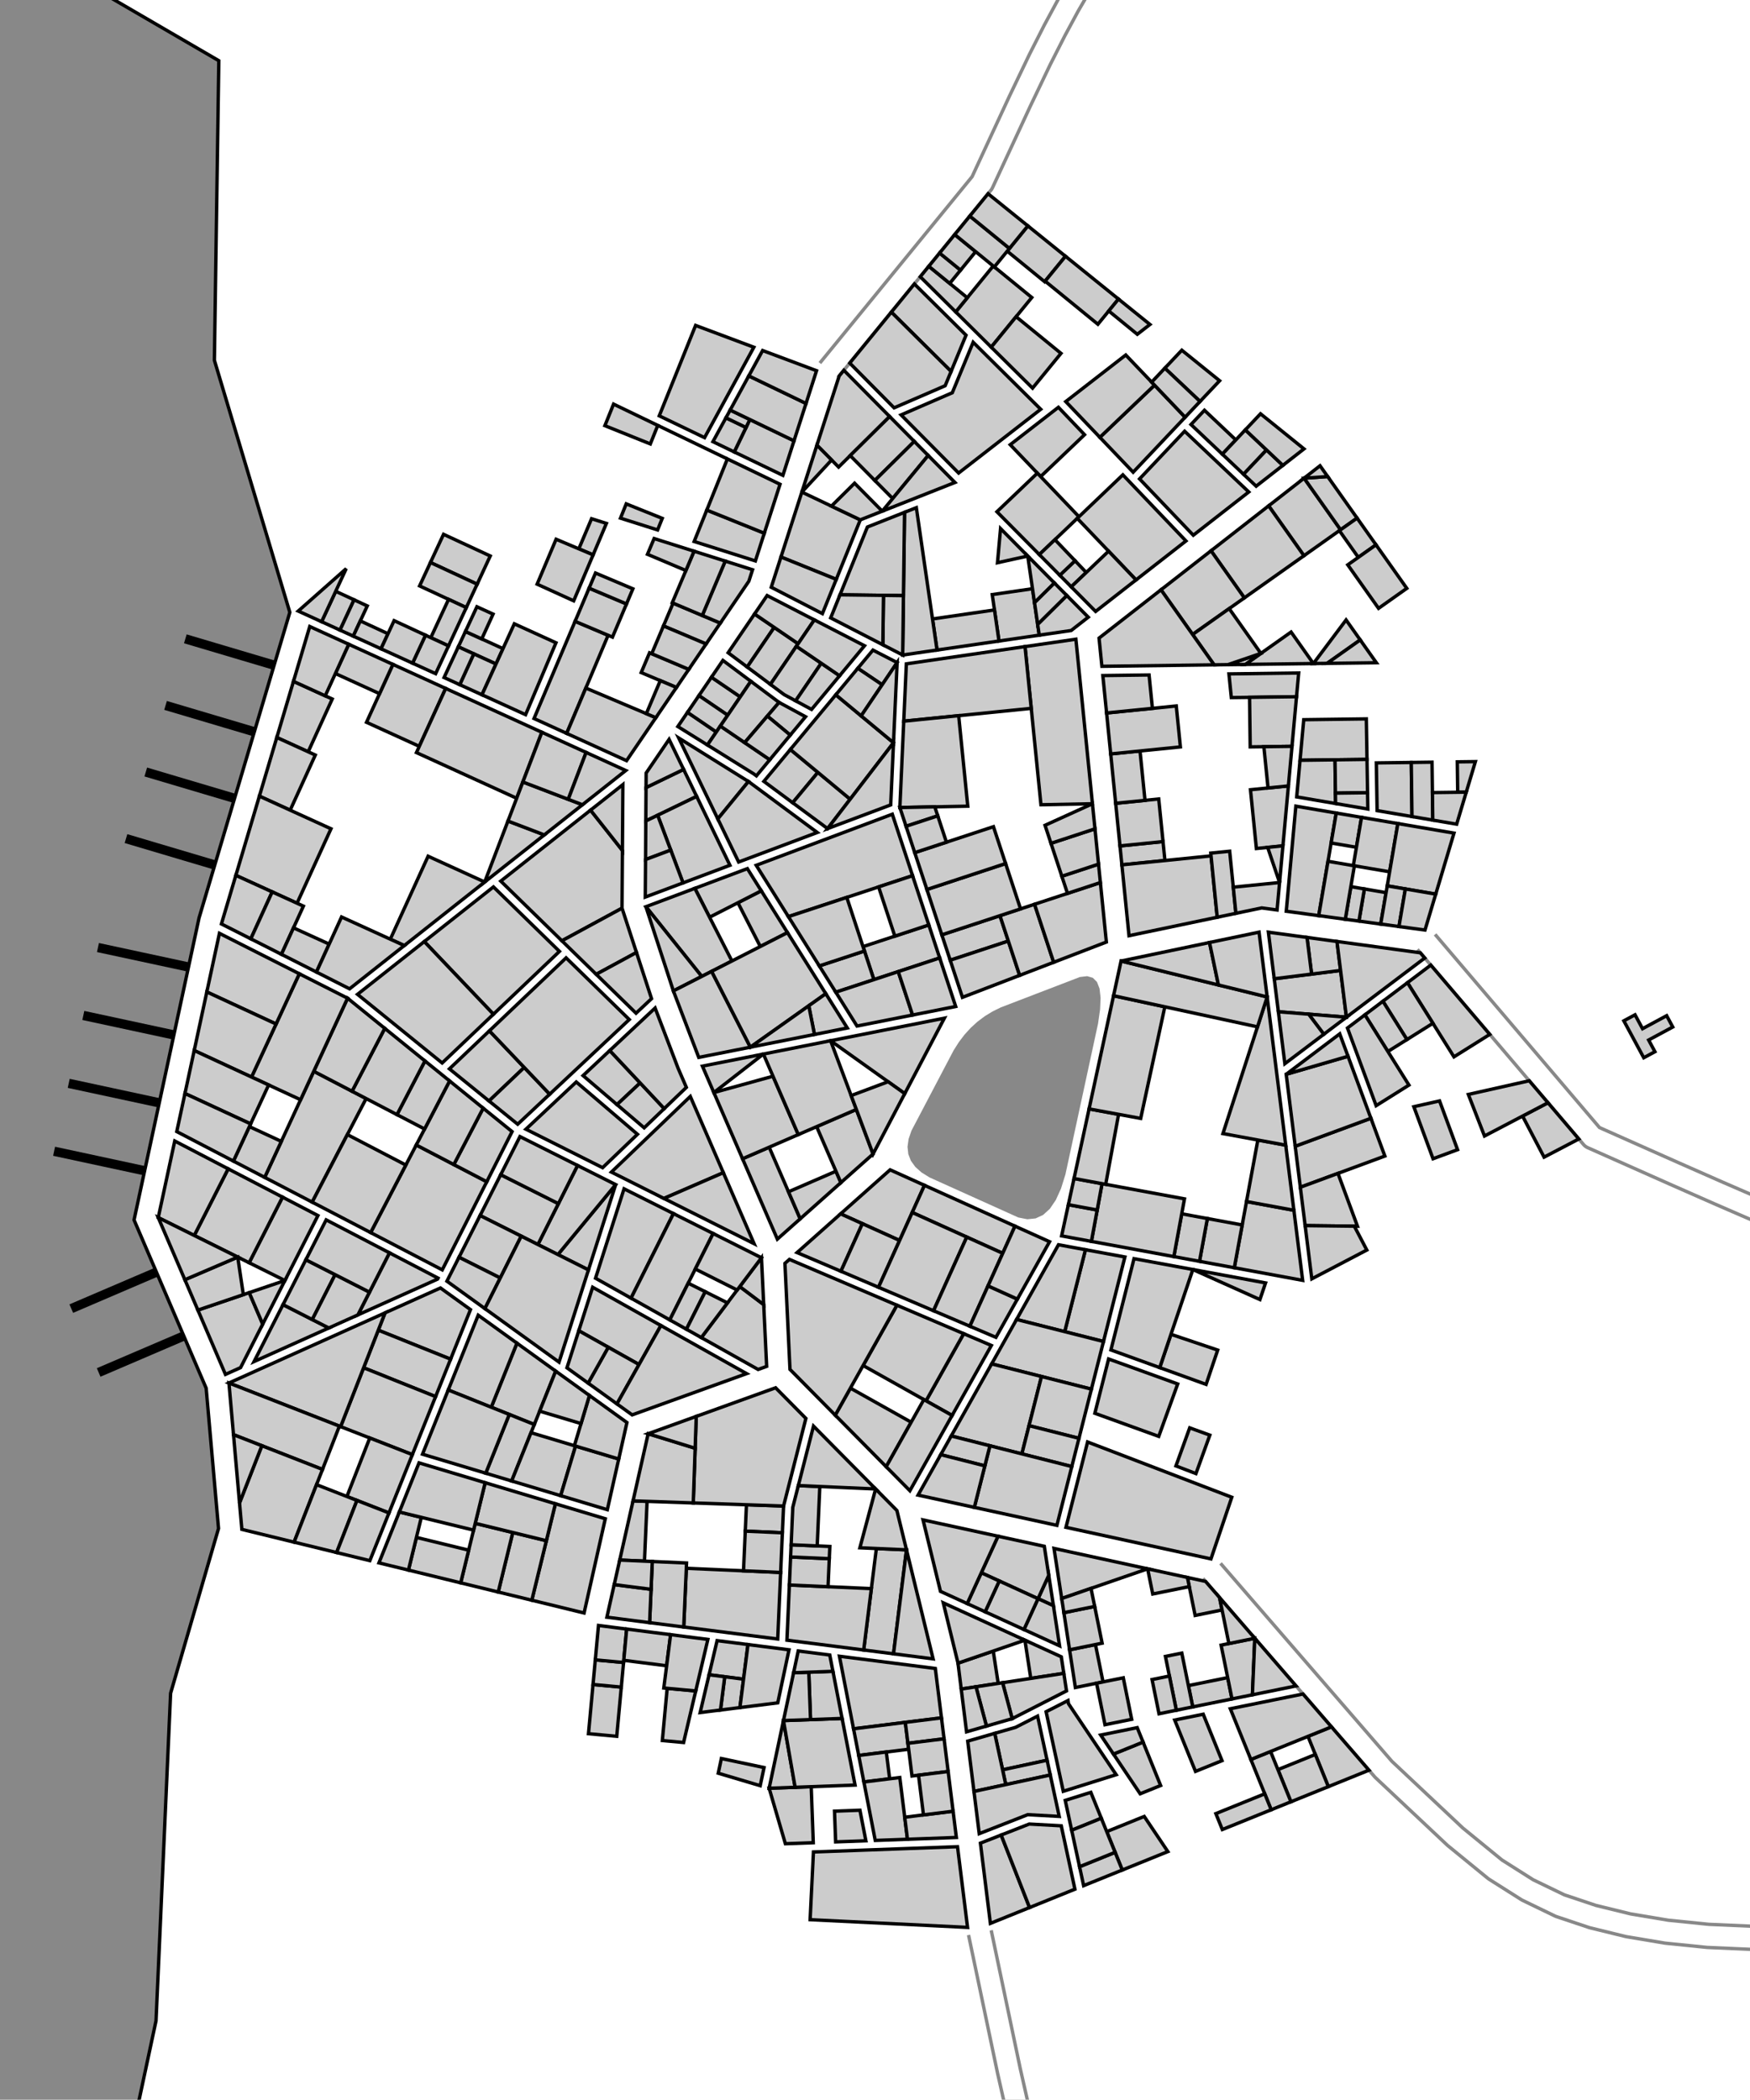 <?xml version="1.0" encoding="UTF-8" standalone="no"?><svg width="151.153" height="181.36" xmlns="http://www.w3.org/2000/svg"><style><![CDATA[@import url("https://fonts.googleapis.com/css?family=IM+Fell+Great+Primer");]]></style><rect x="0" y="0" width="151.153" height="181.36" id="background" fill="#FFFFFF"/><g id="map" transform="translate(69.473 94.769)"><g id="waterbody"><polygon points="-253.355,-301.737 -206.527,-335.429 -169.446,-300.979 -156.462,-256.168 -106.954,-209.781 -105.311,-162.242 -92.569,-130.851 -76.634,-104.696 -50.573,-89.526 -50.956,-63.653 -44.44,-41.88 -52.278,-15.493 -57.894,10.602 -51.667,25.131 -50.598,37.249 -54.737,51.481 -55.996,79.773 -63.706,115.822 -70.109,136.982 -55.472,167.255 -74.128,221.296 -98.154,260.202 -113.753,279.952 -137.665,295.352 -202.041,278.041 -269.888,240.051 -289.686,217.498 -299.389,211.793 -337.521,197.646 -393.833,151.38 -423.198,114.431 -402.689,61.861 -406.261,25.344 -448.799,-41.902 -448.48,-65.957 -410.6,-99.133 -367.243,-161.331 -340.015,-189.651 -326.217,-226.958 -283.359,-279.997" fill="#888888" stroke="#000000" stroke-width="0.292"/></g><g fill="none"><polyline points="2.115,-62.779 15.344,-78.974 18.623,-86.045 20.349,-89.649 21.615,-92.142 22.785,-94.31 23.859,-96.154 24.959,-97.934 26.084,-99.652 27.235,-101.306 28.411,-102.898 29.642,-104.538 30.926,-106.228 32.264,-107.967 33.656,-109.754 35.101,-111.59 36.601,-113.476 38.154,-115.41 39.762,-117.393 41.303,-119.457 42.779,-121.6 44.19,-123.824 45.535,-126.129 46.814,-128.513 48.028,-130.978 49.176,-133.523 50.258,-136.149 51.145,-139.053 51.837,-142.235 52.333,-145.697 52.634,-149.438 52.739,-153.457 52.649,-157.755 52.363,-162.332 51.882,-167.187 51.495,-171.902 51.204,-176.475 51.009,-180.908 50.908,-185.199 50.902,-189.35 50.992,-193.359 51.177,-197.228 51.457,-200.955 51.746,-204.913 52.043,-209.1 52.35,-213.517 52.665,-218.163 52.989,-223.04 53.322,-228.146 53.664,-233.482 54.015,-239.048 54.145,-244.874 54.054,-250.96 53.742,-257.306 53.21,-263.912 52.458,-270.779 51.484,-277.905 50.29,-285.292 48.875,-292.939 47.501,-301.326 46.168,-310.454 44.877,-320.322 43.626,-330.931 42.417,-342.281 41.249,-354.371 40.122,-367.201 39.036,-380.772 38.458,-394.397 38.386,-408.076 38.822,-421.808 39.764,-435.595 41.586,-451.186 44.285,-468.58 48.977,-493.03 59.005,-540.286" stroke="#888888" stroke-width="2.292" stroke-linejoin="round" stroke-linecap="butt"/><polyline points="2.115,-62.779 15.344,-78.974 18.623,-86.045 20.349,-89.649 21.615,-92.142 22.785,-94.31 23.859,-96.154 24.959,-97.934 26.084,-99.652 27.235,-101.306 28.411,-102.898 29.642,-104.538 30.926,-106.228 32.264,-107.967 33.656,-109.754 35.101,-111.59 36.601,-113.476 38.154,-115.41 39.762,-117.393 41.303,-119.457 42.779,-121.6 44.19,-123.824 45.535,-126.129 46.814,-128.513 48.028,-130.978 49.176,-133.523 50.258,-136.149 51.145,-139.053 51.837,-142.235 52.333,-145.697 52.634,-149.438 52.739,-153.457 52.649,-157.755 52.363,-162.332 51.882,-167.187 51.495,-171.902 51.204,-176.475 51.009,-180.908 50.908,-185.199 50.902,-189.35 50.992,-193.359 51.177,-197.228 51.457,-200.955 51.746,-204.913 52.043,-209.1 52.35,-213.517 52.665,-218.163 52.989,-223.04 53.322,-228.146 53.664,-233.482 54.015,-239.048 54.145,-244.874 54.054,-250.96 53.742,-257.306 53.21,-263.912 52.458,-270.779 51.484,-277.905 50.29,-285.292 48.875,-292.939 47.501,-301.326 46.168,-310.454 44.877,-320.322 43.626,-330.931 42.417,-342.281 41.249,-354.371 40.122,-367.201 39.036,-380.772 38.458,-394.397 38.386,-408.076 38.822,-421.808 39.764,-435.595 41.586,-451.186 44.285,-468.58 48.977,-493.03 59.005,-540.286" stroke="#FFFFFF" stroke-width="1.708" stroke-linejoin="round" stroke-linecap="round"/></g><g fill="none"><polyline points="35.193,40.917 50.025,58.052 56.216,63.874 59.674,66.699 62.463,68.466 65.269,69.823 68.094,70.769 71.166,71.521 74.485,72.077 78.052,72.439 81.867,72.607 85.611,72.961 89.284,73.504 92.886,74.233 96.418,75.15 99.879,76.255 103.269,77.547 106.589,79.026 109.838,80.693 113.234,82.667 116.777,84.948 120.467,87.537 124.304,90.432 128.288,93.635 132.419,97.145 136.697,100.963 141.122,105.087 145.601,109.166 150.136,113.199 154.725,117.185 159.37,121.126 164.069,125.022 168.823,128.871 173.632,132.674 178.496,136.431 182.965,140.401 187.039,144.583 190.719,148.976 194.005,153.582 196.895,158.4 199.391,163.43 201.493,168.672 203.2,174.127 204.895,179.477 206.578,184.722 208.249,189.864 209.908,194.901 211.555,199.834 213.19,204.662 214.814,209.386 216.425,214.006 219.672,218.227 224.554,222.048 231.072,225.47 239.225,228.492 250.851,231.293 265.949,233.873 290.03,236.765 339.627,241.573" stroke="#888888" stroke-width="2.292" stroke-linejoin="round" stroke-linecap="butt"/><polyline points="35.193,40.917 50.025,58.052 56.216,63.874 59.674,66.699 62.463,68.466 65.269,69.823 68.094,70.769 71.166,71.521 74.485,72.077 78.052,72.439 81.867,72.607 85.611,72.961 89.284,73.504 92.886,74.233 96.418,75.15 99.879,76.255 103.269,77.547 106.589,79.026 109.838,80.693 113.234,82.667 116.777,84.948 120.467,87.537 124.304,90.432 128.288,93.635 132.419,97.145 136.697,100.963 141.122,105.087 145.601,109.166 150.136,113.199 154.725,117.185 159.37,121.126 164.069,125.022 168.823,128.871 173.632,132.674 178.496,136.431 182.965,140.401 187.039,144.583 190.719,148.976 194.005,153.582 196.895,158.4 199.391,163.43 201.493,168.672 203.2,174.127 204.895,179.477 206.578,184.722 208.249,189.864 209.908,194.901 211.555,199.834 213.19,204.662 214.814,209.386 216.425,214.006 219.672,218.227 224.554,222.048 231.072,225.47 239.225,228.492 250.851,231.293 265.949,233.873 290.03,236.765 339.627,241.573" stroke="#FFFFFF" stroke-width="1.708" stroke-linejoin="round" stroke-linecap="round"/></g><g fill="none"><polyline points="15.162,72.16 17.673,84.117 19.05,90.185 20.129,94.351 21.19,97.943 22.233,100.96 23.35,103.846 24.542,106.601 25.809,109.225 27.15,111.717 28.448,114.301 29.703,116.979 30.915,119.749 32.084,122.612 33.209,125.567 34.292,128.616 35.332,131.756 36.328,134.99 37.539,138.268 38.964,141.591 40.604,144.959 42.458,148.372 44.526,151.829 46.808,155.331 49.305,158.878 52.016,162.47 54.781,166.343 57.599,170.496 60.471,174.929 63.397,179.643 66.376,184.638 69.409,189.914 72.496,195.47 75.637,201.307 78.672,207.087 81.603,212.812 84.428,218.48 87.149,224.091 89.764,229.647 92.275,235.146 94.681,240.589 96.981,245.975 99.806,252.51 103.154,260.194 107.026,269.026 111.422,279.006 117.154,291.957 124.22,307.878 135.056,332.235 156.964,381.423" stroke="#888888" stroke-width="2.292" stroke-linejoin="round" stroke-linecap="butt"/><polyline points="15.162,72.16 17.673,84.117 19.05,90.185 20.129,94.351 21.19,97.943 22.233,100.96 23.35,103.846 24.542,106.601 25.809,109.225 27.15,111.717 28.448,114.301 29.703,116.979 30.915,119.749 32.084,122.612 33.209,125.567 34.292,128.616 35.332,131.756 36.328,134.99 37.539,138.268 38.964,141.591 40.604,144.959 42.458,148.372 44.526,151.829 46.808,155.331 49.305,158.878 52.016,162.47 54.781,166.343 57.599,170.496 60.471,174.929 63.397,179.643 66.376,184.638 69.409,189.914 72.496,195.47 75.637,201.307 78.672,207.087 81.603,212.812 84.428,218.48 87.149,224.091 89.764,229.647 92.275,235.146 94.681,240.589 96.981,245.975 99.806,252.51 103.154,260.194 107.026,269.026 111.422,279.006 117.154,291.957 124.22,307.878 135.056,332.235 156.964,381.423" stroke="#FFFFFF" stroke-width="1.708" stroke-linejoin="round" stroke-linecap="round"/></g><g fill="none"><polyline points="53.719,-13.413 68.067,3.444 75.124,6.582 78.949,8.267 81.893,9.544 84.741,10.763 87.492,11.923 90.409,13.14 93.491,14.415 96.739,15.747 100.151,17.136 103.721,18.303 107.447,19.247 111.33,19.968 115.37,20.467 119.567,20.743 123.92,20.796 128.431,20.627 133.098,20.234 137.843,19.534 142.664,18.524 147.564,17.206 152.54,15.578 157.594,13.643 162.725,11.398 167.933,8.845 173.219,5.983 178.262,3.122 183.062,0.26 187.619,-2.601 191.933,-5.461 196.005,-8.322 199.833,-11.182 203.419,-14.041 206.762,-16.901 210.356,-19.473 214.201,-21.757 218.298,-23.753 222.646,-25.462 227.245,-26.882 232.095,-28.016 237.196,-28.861 242.549,-29.419 247.934,-29.549 253.353,-29.251 258.805,-28.525 264.289,-27.372 269.807,-25.79 275.357,-23.781 280.941,-21.344 286.557,-18.479 292.396,-17.274 298.457,-17.729 304.74,-19.844 311.246,-23.619 318.898,-30.356 327.697,-40.055 340.416,-56.621 365.374,-91.77" stroke="#888888" stroke-width="2.292" stroke-linejoin="round" stroke-linecap="butt"/><polyline points="53.719,-13.413 68.067,3.444 75.124,6.582 78.949,8.267 81.893,9.544 84.741,10.763 87.492,11.923 90.409,13.14 93.491,14.415 96.739,15.747 100.151,17.136 103.721,18.303 107.447,19.247 111.33,19.968 115.37,20.467 119.567,20.743 123.92,20.796 128.431,20.627 133.098,20.234 137.843,19.534 142.664,18.524 147.564,17.206 152.54,15.578 157.594,13.643 162.725,11.398 167.933,8.845 173.219,5.983 178.262,3.122 183.062,0.26 187.619,-2.601 191.933,-5.461 196.005,-8.322 199.833,-11.182 203.419,-14.041 206.762,-16.901 210.356,-19.473 214.201,-21.757 218.298,-23.753 222.646,-25.462 227.245,-26.882 232.095,-28.016 237.196,-28.861 242.549,-29.419 247.934,-29.549 253.353,-29.251 258.805,-28.525 264.289,-27.372 269.807,-25.79 275.357,-23.781 280.941,-21.344 286.557,-18.479 292.396,-17.274 298.457,-17.729 304.74,-19.844 311.246,-23.619 318.898,-30.356 327.697,-40.055 340.416,-56.621 365.374,-91.77" stroke="#FFFFFF" stroke-width="1.708" stroke-linejoin="round" stroke-linecap="round"/></g><g fill="#CCCCCC" stroke="#000000" stroke-width="0.292"><polygon points="-0.357,10.503 -2.33,12.259 -5.338,5.316 -3.037,4.319"/><polygon points="2.731,6.394 3.157,7.377 -0.357,10.503 -1.368,8.17"/><polygon points="1.062,2.543 4.493,1.056 5.936,4.905 3.157,7.377"/><polygon points="-2.706,-1.812 -0.522,3.229 -5.338,5.316 -7.816,-0.402"/><polygon points="-7.816,-0.402 -8.804,-2.684 -3.536,-3.728"/><polygon points="-3.536,-3.728 2.269,-4.879 4.493,1.056 -0.522,3.229"/><polygon points="2.269,-4.879 12.095,-6.826 8.674,-0.311"/><polygon points="7.236,-1.337 8.674,-0.311 5.936,4.905 4.045,-0.141"/></g><g fill="#CCCCCC" stroke="#000000" stroke-width="0.292"><polygon points="-14.413,3.202 -17.424,6.088 -24.049,2.764 -19.7,-1.315"/><polygon points="-16.18,0.64 -19.113,-1.866 -16.805,-4.031 -14.181,-1.234"/><polygon points="-14.181,-1.234 -12.101,0.984 -13.833,2.645 -16.18,0.64"/><polygon points="-16.805,-4.031 -12.889,-7.704 -10.897,-2.483 -10.189,-0.849 -12.101,0.984"/><polygon points="-12.129,8.745 -16.665,6.469 -9.849,-0.066 -6.996,6.52"/><polygon points="-6.996,6.52 -4.338,12.654 -12.129,8.745"/></g><g fill="#CCCCCC" stroke="#000000" stroke-width="0.292"><polygon points="-1.377,-15.597 -4.156,-20.03 7.599,-24.444 9.349,-19.133"/><polygon points="10.752,-14.879 11.691,-12.028 6.007,-10.154 5.067,-13.005"/><polygon points="6.414,-18.165 9.349,-19.133 10.752,-14.879 7.816,-13.911"/><polygon points="5.192,-12.626 6.007,-10.154 2.717,-9.07 1.293,-11.341"/><polygon points="1.293,-11.341 -1.377,-15.597 3.665,-17.259 5.192,-12.626"/><polygon points="9.35,-7.098 4.55,-6.146 2.717,-9.07 8.113,-10.848"/><polygon points="8.113,-10.848 11.691,-12.028 13.073,-7.836 9.35,-7.098"/><polygon points="-5.736,-16.797 -3.72,-17.828 -1.455,-14.216 -3.804,-13.016"/><polygon points="-8.185,-15.546 -9.459,-18.039 -4.921,-19.743 -3.72,-17.828"/><polygon points="-6.253,-11.765 -8.862,-10.432 -13.684,-16.453 -9.459,-18.039"/><polygon points="-8.862,-10.432 -11.312,-9.18 -13.684,-16.453"/><polygon points="-4.66,-4.321 -9.12,-3.437 -11.312,-9.18 -8.006,-10.869"/><polygon points="-4.66,-4.321 -8.006,-10.869 -1.455,-14.216 1.854,-8.94"/><polygon points="0.383,-7.896 1.854,-8.94 3.71,-5.98 0.874,-5.418"/><polygon points="0.874,-5.418 -4.66,-4.321 0.383,-7.896"/></g><g fill="#888888"><polygon points="22.282,-9.797 23.042,-10.089 23.801,-10.381 24.427,-10.455 24.918,-10.313 25.276,-9.953 25.499,-9.376 25.589,-8.582 25.544,-7.571 25.366,-6.342 25.053,-4.896 24.74,-3.45 24.428,-2.005 24.115,-0.559 23.802,0.887 23.49,2.333 23.177,3.778 22.864,5.224 22.551,6.67 22.171,7.887 21.724,8.875 21.209,9.635 20.627,10.166 19.978,10.468 19.261,10.542 18.477,10.387 17.626,10.003 16.775,9.619 15.924,9.235 15.072,8.851 14.221,8.467 13.37,8.083 12.518,7.699 11.667,7.315 10.816,6.931 10.121,6.499 9.584,6.019 9.203,5.49 8.98,4.913 8.913,4.288 9.004,3.614 9.251,2.893 9.656,2.123 10.06,1.353 10.464,0.582 10.868,-0.188 11.273,-0.958 11.677,-1.728 12.081,-2.498 12.486,-3.268 12.89,-4.038 13.339,-4.748 13.832,-5.399 14.369,-5.989 14.951,-6.52 15.578,-6.991 16.249,-7.403 16.964,-7.754 17.724,-8.046 18.483,-8.338 19.243,-8.63 20.003,-8.922 20.762,-9.213 21.522,-9.505"/></g><g fill="#CCCCCC" stroke="#000000" stroke-width="0.292"><polygon points="3.132,10.076 7.408,6.272 10.377,7.611 8.229,12.375"/><polygon points="3.16,15.034 -0.627,13.42 3.132,10.076 5.013,10.925"/><polygon points="5.013,10.925 8.229,12.375 6.405,16.418 3.16,15.034"/><polygon points="9.318,9.958 10.377,7.611 18.194,11.137 17.136,13.484"/><polygon points="11.159,18.444 6.405,16.418 9.318,9.958 14.028,12.082"/><polygon points="14.028,12.082 17.136,13.484 14.296,19.782 11.159,18.444"/><polygon points="18.401,17.44 16.548,20.742 14.296,19.782 15.867,16.297"/><polygon points="15.867,16.297 18.194,11.137 21.181,12.483 18.401,17.44"/><polygon points="13.764,20.425 16.155,21.444 12.764,27.488 10.511,26.224"/><polygon points="10.511,26.224 5.075,23.175 7.997,17.966 13.764,20.425"/><polygon points="9.228,28.072 7.07,31.918 2.668,27.464 3.979,25.128"/><polygon points="10.323,26.119 12.764,27.488 9.117,33.989 7.07,31.918"/><polygon points="2.668,27.464 -1.24,23.51 -1.676,14.354 -1.287,14.008 7.997,17.966"/></g><g fill="#CCCCCC" stroke="#000000" stroke-width="0.292"><polygon points="-16.296,7.549 -18.646,14.917 -21.285,13.593"/><polygon points="-19.588,5.897 -16.296,7.549 -21.285,13.593 -23.014,12.725"/><polygon points="-21.242,9.193 -23.014,12.725 -28.007,10.22 -26.226,6.693"/><polygon points="-26.226,6.693 -24.563,3.401 -19.588,5.897 -21.242,9.193"/><polygon points="-29.828,13.824 -28.007,10.22 -24.452,12.004 -26.263,15.613"/><polygon points="-26.263,15.613 -27.591,18.26 -30.872,15.892 -29.828,13.824"/><polygon points="-24.452,12.004 -18.646,14.917 -21.187,22.882 -27.591,18.26"/><polygon points="-19.482,20.17 -18.284,16.414 -12.387,19.723 -14.277,23.091"/><polygon points="-16.935,21.599 -14.277,23.091 -16.185,26.491 -18.673,24.695"/><polygon points="-18.673,24.695 -20.504,23.374 -19.482,20.17 -16.935,21.599"/><polygon points="-12.387,19.723 -4.988,23.875 -14.872,27.439 -16.185,26.491"/><polygon points="-3.509,17.915 -3.254,23.25 -3.993,23.516 -8.9,20.762 -5.577,16.356"/><polygon points="-5.577,16.356 -3.702,13.868 -3.509,17.915"/><polygon points="-14.968,17.357 -18.036,15.636 -15.572,7.912 -11.304,10.054"/><polygon points="-11.622,19.235 -14.968,17.357 -11.304,10.054 -7.878,11.773"/><polygon points="-10.185,20.041 -11.622,19.235 -10.03,16.063 -8.559,16.801"/><polygon points="-8.559,16.801 -6.639,17.764 -8.9,20.762 -10.185,20.041"/><polygon points="-9.417,14.841 -7.878,11.773 -3.702,13.868 -5.803,16.655"/></g><g fill="#CCCCCC" stroke="#000000" stroke-width="0.292"><polygon points="-32.827,-13.442 -26.853,-18.164 -21.15,-12.595 -26.856,-7.166"/><polygon points="-26.856,-7.166 -31.282,-2.956 -38.593,-8.885 -32.827,-13.442"/><polygon points="-27.235,0.326 -30.655,-2.448 -27.202,-5.733 -24.192,-2.569"/><polygon points="-24.192,-2.569 -21.994,-0.26 -24.759,2.334 -27.235,0.326"/><polygon points="-27.202,-5.733 -20.577,-12.036 -15.12,-6.708 -21.994,-0.26"/><polygon points="-15.711,-21.31 -15.746,-16.326 -20.941,-13.509 -26.221,-18.664 -18.465,-24.794"/><polygon points="-18.465,-24.794 -15.671,-27.003 -15.711,-21.31"/><polygon points="-17.976,-10.614 -20.941,-13.509 -15.746,-16.326 -14.498,-12.5"/><polygon points="-14.498,-12.5 -13.197,-8.511 -14.536,-7.256 -17.976,-10.614"/></g><g fill="#CCCCCC" stroke="#000000" stroke-width="0.292"><polygon points="-7.473,-24.036 -10.849,-31.025 -4.826,-27.268"/><polygon points="-4.826,-27.268 1.117,-22.865 -5.675,-20.314 -7.473,-24.036"/><polygon points="-10.427,-28.312 -9.3,-25.98 -13.693,-23.858 -13.673,-26.744"/><polygon points="-13.673,-26.744 -13.664,-27.999 -11.681,-30.908 -10.427,-28.312"/><polygon points="-12.67,-24.352 -9.3,-25.98 -6.427,-20.032 -10.477,-18.511"/><polygon points="-13.716,-20.526 -13.693,-23.858 -12.67,-24.352 -11.54,-21.343"/><polygon points="-11.54,-21.343 -10.477,-18.511 -13.739,-17.286 -13.716,-20.526"/><polygon points="-9.105,-34.688 -8.024,-36.275 -5.535,-34.579 -6.617,-32.992"/><polygon points="-7.603,-31.545 -8.369,-30.421 -10.926,-32.016 -10.091,-33.241"/><polygon points="-10.091,-33.241 -9.105,-34.688 -6.617,-32.992 -7.603,-31.545"/><polygon points="-8.024,-36.275 -7.033,-37.728 -4.619,-35.923 -5.535,-34.579"/><polygon points="-2.984,-29.148 -4.141,-27.756 -4.375,-27.93 -8.369,-30.421 -7.254,-32.058"/><polygon points="-5.153,-30.626 -7.254,-32.058 -4.619,-35.923 -2.182,-34.1"/><polygon points="-3.192,-32.919 -2.182,-34.1 0.104,-32.864 -1.216,-31.276"/><polygon points="-1.216,-31.276 -2.984,-29.148 -5.153,-30.626 -3.192,-32.919"/><polygon points="-4.934,-37.157 -6.582,-38.39 -4.301,-41.736 -2.602,-40.578"/><polygon points="-2.602,-40.578 -0.536,-39.17 -2.929,-35.658 -4.934,-37.157"/><polygon points="-4.301,-41.736 -3.216,-43.33 0.865,-41.226 -0.536,-39.17"/><polygon points="-0.751,-34.236 -1.75,-34.776 -2.929,-35.658 -0.688,-38.947 1.461,-37.482"/><polygon points="1.461,-37.482 3.044,-36.403 0.625,-33.492 -0.751,-34.236"/><polygon points="-0.688,-38.947 0.865,-41.226 5.197,-38.994 3.044,-36.403"/><polygon points="-1.006,-25.433 -3.497,-27.279 -1.208,-30.034 1.173,-28.056"/><polygon points="1.173,-28.056 3.96,-25.74 2.009,-23.2 -1.006,-25.433"/><polygon points="-1.208,-30.034 2.717,-34.757 7.702,-30.615 3.96,-25.74"/><polygon points="7.702,-30.615 7.46,-25.247 2.009,-23.2"/><polygon points="4.617,-37.045 5.925,-38.618 8.015,-37.541 6.722,-35.624"/><polygon points="6.722,-35.624 4.908,-32.937 2.717,-34.757 4.617,-37.045"/><polygon points="8.015,-37.541 7.702,-30.615 4.908,-32.937"/></g><g fill="#CCCCCC" stroke="#000000" stroke-width="0.292"><polygon points="19.061,-38.921 23.455,-39.559 24.885,-25.347 20.437,-25.26"/><polygon points="8.587,-32.477 8.811,-37.431 19.061,-38.921 19.598,-33.586"/><polygon points="14.117,-25.136 8.251,-25.02 8.587,-32.477 13.33,-32.955"/><polygon points="12.599,-11.831 11.875,-14.025 16.897,-15.681 17.621,-13.486"/><polygon points="17.621,-13.486 18.597,-10.524 13.655,-8.626 12.599,-11.831"/><polygon points="16.897,-15.681 19.884,-16.665 21.536,-11.653 18.597,-10.524"/><polygon points="19.884,-16.665 25.57,-18.54 26.088,-13.402 21.536,-11.653"/><polygon points="25.41,-20.13 25.57,-18.54 22.729,-17.603 22.24,-19.085"/><polygon points="22.24,-19.085 21.303,-21.929 25.103,-23.181 25.41,-20.13"/><polygon points="21.303,-21.929 20.79,-23.485 24.885,-25.347 25.103,-23.181"/><polygon points="17.384,-20.182 18.675,-16.266 11.875,-14.025 10.585,-17.941"/><polygon points="16.334,-23.366 17.384,-20.182 10.585,-17.941 9.535,-21.124"/><polygon points="8.785,-23.4 8.251,-25.02 11.268,-25.08 11.524,-24.303"/><polygon points="11.524,-24.303 12.274,-22.027 9.535,-21.124 8.785,-23.4"/></g><g fill="#CCCCCC" stroke="#000000" stroke-width="0.292"><polygon points="42.284,9.766 43.042,15.819 37.137,14.73 38.192,9.012"/><polygon points="38.192,9.012 39.171,3.698 41.58,4.143 42.284,9.766"/><polygon points="34.812,10.48 37.819,11.034 37.137,14.73 34.131,14.176"/><polygon points="34.131,14.176 31.915,13.767 32.597,10.071 34.812,10.48"/><polygon points="25.713,7.468 32.835,8.781 31.915,13.767 24.794,12.454"/><polygon points="25.294,9.743 24.794,12.454 22.222,11.98 22.805,9.284"/><polygon points="22.805,9.284 23.294,7.022 25.713,7.468 25.294,9.743"/><polygon points="26.029,7.527 23.294,7.022 24.594,1.011 27.144,1.481"/><polygon points="39.976,-8.66 41.58,4.143 36.155,3.142"/><polygon points="29.052,1.833 24.594,1.011 26.708,-8.765 31.136,-7.807"/><polygon points="26.708,-8.765 27.356,-11.762 39.976,-8.66 39.14,-6.076"/><polygon points="35.765,-9.695 27.356,-11.762 34.997,-13.362"/><polygon points="34.997,-13.362 39.275,-14.257 39.976,-8.66 35.765,-9.695"/></g><g fill="#CCCCCC" stroke="#000000" stroke-width="0.292"><polygon points="6.221,38.982 8.825,39.096 7.703,48.076 5.126,47.746"/><polygon points="5.788,42.445 5.126,47.746 -1.503,46.9 -1.293,42.133"/><polygon points="2.155,39.86 2.048,42.281 -1.293,42.133 -1.186,39.713"/><polygon points="-1.186,39.713 -1.14,38.657 2.202,38.805 2.155,39.86"/><polygon points="8.825,39.096 11.123,48.512 7.703,48.076"/><polygon points="6.157,33.838 7.995,35.698 8.825,39.096 4.797,38.919"/><polygon points="1.111,38.757 -1.14,38.657 -0.998,35.429 -0.518,33.544 1.337,33.626"/><polygon points="-0.518,33.544 0.791,28.409 6.157,33.838"/><polygon points="-2.046,41.049 -2.299,46.798 -10.418,45.761 -10.194,40.69"/><polygon points="-5.102,37.481 -5.001,35.201 -1.793,35.311 -1.895,37.622"/><polygon points="-1.895,37.622 -2.046,41.049 -5.253,40.908 -5.102,37.481"/><polygon points="-13.809,40.073 -15.945,39.979 -14.795,34.867 -13.582,34.908"/><polygon points="-13.133,40.102 -10.174,40.233 -10.418,45.761 -13.365,45.385"/><polygon points="-13.238,42.505 -13.365,45.385 -17.055,44.913 -16.422,42.098"/><polygon points="-16.422,42.098 -15.945,39.979 -13.133,40.102 -13.238,42.505"/><polygon points="-9.337,27.569 -2.482,25.098 0.134,27.745 -1.793,35.311 -9.593,35.045"/><polygon points="-9.431,30.322 -9.593,35.045 -14.795,34.867 -13.49,29.067"/><polygon points="-13.49,29.067 -9.337,27.569 -9.431,30.322"/></g><g fill="#CCCCCC" stroke="#000000" stroke-width="0.292"><polygon points="36.921,34.554 35.122,39.878 22.598,37.151 24.465,29.779"/><polygon points="25.093,27.301 26.281,22.61 32.249,24.769 30.611,29.297"/><polygon points="33.824,32.51 32.096,31.847 33.285,28.559 35.025,29.189"/><polygon points="34.702,24.806 30.695,23.356 31.667,20.479 35.704,21.842"/><polygon points="33.558,14.883 39.837,16.041 39.351,17.479"/><polygon points="30.695,23.356 26.479,21.831 28.476,13.946 33.558,14.883"/><polygon points="24.28,13.173 27.688,13.801 25.839,21.1 22.487,20.251"/><polygon points="22.487,20.251 18.331,19.198 21.952,12.743 24.28,13.173"/><polygon points="25.839,21.1 24.795,25.218 16.179,23.035 18.331,19.198"/><polygon points="18.79,30.809 12.686,29.262 16.179,23.035 20.484,24.125"/><polygon points="19.408,28.37 20.484,24.125 24.795,25.218 23.72,29.463"/><polygon points="23.72,29.463 23.102,31.901 18.79,30.809 19.408,28.37"/><polygon points="16.029,30.109 23.102,31.901 21.815,36.981 14.682,35.427"/><polygon points="11.781,30.876 12.686,29.262 16.029,30.109 15.59,31.841"/><polygon points="15.59,31.841 14.682,35.427 9.821,34.369 11.781,30.876"/></g><g fill="#CCCCCC" stroke="#000000" stroke-width="0.292"><polygon points="-21.503,35.116 -17.192,36.41 -19.024,44.551 -23.539,43.448"/><polygon points="-25.184,37.598 -22.283,38.307 -23.539,43.448 -26.44,42.739"/><polygon points="-26.44,42.739 -29.682,41.947 -28.426,36.806 -25.184,37.598"/><polygon points="-28.426,36.806 -27.569,33.296 -21.503,35.116 -22.283,38.307"/><polygon points="-28.992,39.124 -29.682,41.947 -34.195,40.844 -33.505,38.022"/><polygon points="-34.195,40.844 -36.743,40.222 -34.981,35.826 -33.082,36.29"/><polygon points="-34.981,35.826 -33.281,31.583 -27.569,33.296 -28.569,37.392"/><polygon points="-24.824,21.243 -21.475,23.66 -23.323,28.27 -27.043,26.778"/><polygon points="-27.043,26.778 -30.758,25.289 -28.169,18.83 -24.824,21.243"/><polygon points="-25.486,27.403 -23.323,28.27 -25.278,33.148 -27.519,32.476"/><polygon points="-27.519,32.476 -32.982,30.837 -30.758,25.289 -25.486,27.403"/><polygon points="-21.046,34.418 -25.278,33.148 -23.607,28.978 -19.76,30.133"/><polygon points="-19.76,30.133 -16.031,31.251 -17.016,35.628 -21.046,34.418"/><polygon points="-18.561,25.763 -15.322,28.1 -16.031,31.251 -19.862,30.102"/><polygon points="-22.861,27.118 -21.475,23.66 -18.561,25.763 -19.289,28.19"/><polygon points="-36.8,20.123 -36.216,18.627 -31.43,16.476 -28.837,18.347 -30.553,22.627"/><polygon points="-30.553,22.627 -31.849,25.861 -38.068,23.369 -36.8,20.123"/><polygon points="-31.849,25.861 -33.857,30.871 -40.053,28.452 -38.068,23.369"/><polygon points="-40.053,28.452 -49.699,24.685 -36.216,18.627"/><polygon points="-49.305,29.148 -49.699,24.685 -40.158,28.411 -41.618,32.15"/><polygon points="-46.857,30.104 -41.618,32.15 -44.071,38.432 -48.583,37.329 -48.785,35.043"/><polygon points="-48.785,35.043 -49.305,29.148 -46.857,30.104"/><polygon points="-37.536,29.434 -33.857,30.871 -35.876,35.908 -39.51,34.489"/><polygon points="-40.398,39.329 -44.071,38.432 -42.132,33.465 -38.641,34.829"/><polygon points="-38.641,34.829 -35.876,35.908 -37.528,40.03 -40.398,39.329"/></g><g fill="#CCCCCC" stroke="#000000" stroke-width="0.292"><polygon points="-37.816,-32.382 -35.537,-37.384 -30.978,-35.306 -33.257,-30.305"/><polygon points="-42.855,-29.833 -45.565,-31.069 -44.125,-35.918 -40.777,-34.393"/><polygon points="-40.504,-36.594 -39.352,-39.122 -35.537,-37.384 -36.69,-34.855"/><polygon points="-41.382,-34.668 -44.125,-35.918 -42.718,-40.656 -39.352,-39.122"/><polygon points="-44.41,-24.791 -47.07,-26.003 -45.565,-31.069 -42.239,-29.553"/><polygon points="-43.816,-16.753 -49.102,-19.162 -47.07,-26.003 -40.885,-23.185"/><polygon points="-47.809,-13.679 -50.349,-14.964 -49.102,-19.162 -45.962,-17.731"/><polygon points="-45.164,-12.34 -47.809,-13.679 -45.962,-17.731 -43.267,-16.503"/><polygon points="-41.04,-13.224 -42.141,-10.809 -45.164,-12.34 -44.122,-14.628"/><polygon points="-32.496,-20.814 -27.609,-18.587 -34.554,-13.097 -35.761,-13.647"/><polygon points="-34.554,-13.097 -39.28,-9.361 -42.141,-10.809 -39.973,-15.566"/><polygon points="-33.503,-29.765 -30.978,-35.306 -22.671,-31.521 -24.847,-25.82"/><polygon points="-22.46,-22.656 -27.609,-18.587 -25.598,-23.854"/><polygon points="-19.165,-25.261 -22.46,-22.656 -25.598,-23.854 -24.311,-27.226"/><polygon points="-20.393,-25.73 -24.311,-27.226 -22.671,-31.521 -18.848,-29.779"/><polygon points="-18.848,-29.779 -15.424,-28.218 -19.165,-25.261 -20.393,-25.73"/></g><g fill="#CCCCCC" stroke="#000000" stroke-width="0.292"><polygon points="-27.429,7.3 -31.274,14.914 -37.46,11.693 -33.519,4.127"/><polygon points="-27.74,0.947 -25.243,2.972 -27.429,7.3 -30.276,5.817"/><polygon points="-30.276,5.817 -33.519,4.127 -30.639,-1.404 -27.74,0.947"/><polygon points="-42.509,9.063 -46.613,6.925 -42.373,-2.238 -37.85,0.118"/><polygon points="-34.421,5.858 -37.46,11.693 -42.509,9.063 -39.47,3.229"/><polygon points="-32.769,-3.132 -30.639,-1.404 -32.801,2.747 -35.185,1.506"/><polygon points="-35.185,1.506 -39.065,-0.516 -36.238,-5.945 -32.769,-3.132"/><polygon points="-39.065,-0.516 -42.373,-2.238 -39.452,-8.551 -36.238,-5.945"/><polygon points="-43.62,-10.661 -39.452,-8.551 -43.511,0.22 -47.748,-1.741"/><polygon points="-51.61,-9.09 -50.52,-14.155 -43.62,-10.661 -45.628,-6.321"/><polygon points="-45.628,-6.321 -47.748,-1.741 -52.699,-4.032 -51.61,-9.09"/><polygon points="-45.174,3.816 -46.613,6.925 -49.313,5.519 -47.934,2.539"/><polygon points="-53.498,-0.32 -52.699,-4.032 -46.27,-1.057 -47.826,2.305"/><polygon points="-47.826,2.305 -49.313,5.519 -54.206,2.971 -53.498,-0.32"/><polygon points="-45.071,8.63 -42.011,10.224 -44.865,15.833 -47.955,14.298"/><polygon points="-47.955,14.298 -52.696,11.944 -49.766,6.186 -45.071,8.63"/><polygon points="-52.696,11.944 -55.804,10.4 -54.38,3.782 -49.766,6.186"/><polygon points="-46.781,19.599 -48.693,23.356 -50,23.943 -52.381,18.388 -47.946,16.88"/><polygon points="-47.946,16.88 -44.865,15.833 -46.781,19.599"/><polygon points="-48.455,17.054 -52.381,18.388 -53.505,15.765 -48.94,13.809"/><polygon points="-53.505,15.765 -55.804,10.4 -48.94,13.809"/><polygon points="-41.072,19.932 -47.529,22.833 -45.028,17.918"/><polygon points="-35.833,13.442 -31.635,15.628 -31.676,15.71 -38.562,18.804"/><polygon points="-42.5,19.205 -45.028,17.918 -43.055,14.041 -40.527,15.327"/><polygon points="-40.527,15.327 -37.561,16.837 -38.562,18.804 -41.072,19.932 -42.5,19.205"/><polygon points="-43.055,14.041 -41.301,10.594 -35.833,13.442 -37.561,16.837"/></g><g fill="#CCCCCC" stroke="#000000" stroke-width="0.292"><polygon points="-20.528,-31.423 -23.348,-32.708 -19.801,-41.103 -16.948,-39.897"/><polygon points="-12.825,-32.782 -15.356,-29.067 -20.528,-31.423 -18.874,-35.338"/><polygon points="-14.091,-36.677 -13.37,-38.385 -9.981,-36.954 -11.047,-35.39"/><polygon points="-12.443,-35.981 -11.047,-35.39 -12.825,-32.782 -13.648,-33.13"/><polygon points="-15.361,-42.605 -16.572,-39.739 -19.801,-41.103 -18.59,-43.969"/><polygon points="-14.809,-43.911 -15.361,-42.605 -18.59,-43.969 -18.038,-45.275"/><polygon points="-12.17,-40.703 -11.337,-42.674 -7.257,-40.951 -8.486,-39.147"/><polygon points="-8.486,-39.147 -9.981,-36.954 -13.183,-38.307 -12.17,-40.703"/><polygon points="-6.833,-46.306 -4.473,-45.558 -4.792,-44.568 -7.257,-40.951 -8.817,-41.609"/><polygon points="-8.817,-41.609 -11.409,-42.705 -9.526,-47.16 -6.833,-46.306"/><polygon points="-13.549,-46.893 -12.975,-48.253 -9.526,-47.16 -10.231,-45.492"/><polygon points="-26.027,-38.746 -26.632,-37.418 -29.888,-38.901 -29.273,-40.225"/><polygon points="-27.862,-39.582 -29.273,-40.225 -28.282,-42.362 -26.885,-41.726"/><polygon points="-28.552,-38.293 -26.632,-37.418 -27.844,-34.757 -29.764,-35.632"/><polygon points="-29.764,-35.632 -31.118,-36.249 -29.888,-38.901 -28.552,-38.293"/><polygon points="-25.05,-40.889 -21.452,-39.25 -24.076,-33.04 -27.844,-34.757"/><polygon points="-18.378,-49.966 -17.096,-49.56 -18.244,-46.843 -19.478,-47.364"/><polygon points="-18.244,-46.843 -19.921,-42.874 -23.08,-44.313 -21.441,-48.193"/><polygon points="-32.294,-46.183 -31.163,-48.619 -27.129,-46.747 -28.259,-44.311"/><polygon points="-28.259,-44.311 -29.198,-42.289 -33.232,-44.161 -32.294,-46.183"/><polygon points="-40.105,-40.345 -41.696,-41.07 -40.477,-43.698 -38.891,-42.962"/><polygon points="-38.891,-42.962 -37.75,-42.433 -38.961,-39.823 -40.105,-40.345"/><polygon points="-35.959,-40.031 -36.563,-38.73 -38.961,-39.823 -38.35,-41.14"/><polygon points="-41.696,-41.07 -43.714,-41.989 -39.569,-45.655"/><polygon points="-30.729,-43 -29.198,-42.289 -30.732,-38.981 -32.264,-39.692"/><polygon points="-32.721,-39.904 -30.732,-38.981 -31.846,-36.581 -33.841,-37.49"/><polygon points="-33.841,-37.49 -36.563,-38.73 -35.434,-41.162 -32.721,-39.904"/><polygon points="-9.392,-66.661 -4.36,-64.777 -8.618,-56.967 -12.532,-58.852"/><polygon points="-4.707,-58.532 -0.892,-56.696 -1.852,-53.71 -6.055,-55.733"/><polygon points="-5.037,-57.847 -6.055,-55.733 -7.896,-56.62 -6.771,-58.682"/><polygon points="-6.771,-58.682 -6.407,-59.351 -4.707,-58.532 -5.037,-57.847"/><polygon points="0.146,-59.922 -0.892,-56.696 -6.407,-59.351 -4.798,-62.302"/><polygon points="-4.798,-62.302 -3.603,-64.493 1.055,-62.749 0.146,-59.922"/><polygon points="-17.227,-58.002 -16.478,-59.864 -12.659,-58.025 -13.302,-56.424"/><polygon points="-12.272,-49.997 -12.674,-48.997 -15.88,-50.014 -15.384,-51.248"/><polygon points="-12.659,-58.025 -6.648,-55.131"/><polygon points="-3.458,-48.715 -4.228,-46.32 -9.517,-47.997 -8.425,-50.713"/><polygon points="-8.425,-50.713 -6.648,-55.131 -2.099,-52.941 -3.458,-48.715"/></g><g fill="#CCCCCC" stroke="#000000" stroke-width="0.292"><polygon points="62.035,1.63 64.231,0.479 66.893,3.607 63.894,5.178"/><polygon points="58.748,3.352 57.352,-0.239 62.613,-1.421 64.231,0.479"/><polygon points="52.643,0.819 54.866,0.32 56.422,4.532 54.303,5.315"/><polygon points="52.094,-9.89 54.109,-11.412 59.204,-5.426 56.11,-3.485"/><polygon points="49.973,-8.289 52.094,-9.89 54.292,-6.385 52.049,-4.979"/><polygon points="52.049,-4.979 50.403,-3.947 48.417,-7.113 49.973,-8.289"/><polygon points="52.222,-1.047 49.388,0.731 46.912,-5.976 48.417,-7.113"/><polygon points="48.937,1.82 50.142,5.083 42.841,7.779 42.398,4.235"/><polygon points="46.96,-3.534 48.937,1.82 42.398,4.235 41.619,-1.979"/><polygon points="41.619,-1.979 46.245,-5.472 46.96,-3.534"/><polygon points="47.777,11.145 43.256,11.091 42.841,7.779 46.091,6.579"/><polygon points="48.583,13.2 43.832,15.689 43.256,11.091 47.505,11.142"/><polygon points="46.317,-10.948 46.823,-6.911 40.943,-7.379 40.586,-10.23"/><polygon points="43.417,-13.801 46.004,-13.45 46.317,-10.948 43.814,-10.634"/><polygon points="43.814,-10.634 40.586,-10.23 40.082,-14.253 43.417,-13.801"/><polygon points="43.559,-7.171 46.823,-6.911 44.869,-5.436"/><polygon points="44.869,-5.436 41.505,-2.894 40.943,-7.379 43.559,-7.171"/><polygon points="46.004,-13.45 53.205,-12.474 53.59,-12.023 46.823,-6.911"/></g><g fill="#CCCCCC" stroke="#000000" stroke-width="0.292"><polygon points="30.981,-22.079 31.146,-20.444 27.427,-20.069 27.262,-21.704"/><polygon points="27.262,-21.704 26.891,-25.385 30.61,-25.759 30.981,-22.079"/><polygon points="35.129,-20.845 35.662,-15.544 28.043,-13.949 27.427,-20.069"/><polygon points="38.534,-26.557 41.81,-26.887 41.337,-21.71 39.045,-21.48"/><polygon points="37.277,-15.882 35.662,-15.544 35.105,-21.083 36.737,-21.247"/><polygon points="41.048,-18.543 40.832,-16.17 39.507,-16.349 37.277,-15.882 37.049,-18.141"/><polygon points="40.018,-21.578 41.337,-21.71 41.048,-18.543"/><polygon points="29.424,-25.64 26.891,-25.385 26.462,-29.65 28.994,-29.905"/><polygon points="26.462,-29.65 26.106,-33.188 32.125,-33.793 32.481,-30.256"/><polygon points="30.066,-33.586 26.106,-33.188 25.781,-36.419 29.776,-36.471"/><polygon points="36.88,-34.517 36.674,-36.561 42.699,-36.64 42.512,-34.591"/><polygon points="38.455,-34.538 42.512,-34.591 42.121,-30.306 38.511,-30.258"/><polygon points="39.691,-30.274 42.121,-30.306 41.81,-26.887 40.05,-26.71"/><polygon points="44.43,-15.682 41.625,-16.062 42.453,-25.139 45.942,-24.544"/><polygon points="45.501,-21.958 45.942,-24.544 48.126,-24.171 47.685,-21.586"/><polygon points="48.126,-24.171 51.265,-23.636 50.554,-19.467 47.415,-20.002"/><polygon points="48.374,-17.988 50.247,-17.668 49.784,-14.956 47.901,-15.211"/><polygon points="47.901,-15.211 46.723,-15.371 47.203,-18.187 48.374,-17.988"/><polygon points="46.723,-15.371 44.43,-15.682 45.231,-20.375 47.51,-19.986"/><polygon points="50.347,-18.255 51.265,-23.636 56.113,-22.809 54.536,-17.54"/><polygon points="51.36,-14.742 49.784,-14.956 50.347,-18.255 51.913,-17.987"/><polygon points="51.913,-17.987 54.536,-17.54 53.608,-14.438 51.36,-14.742"/><polygon points="52.485,-24.24 49.472,-24.753 49.404,-28.874 52.424,-28.913"/><polygon points="54.282,-23.933 52.485,-24.24 52.424,-28.913 54.217,-28.937"/><polygon points="56.399,-28.965 57.961,-28.985 57.172,-26.349 56.433,-26.339"/><polygon points="57.172,-26.349 56.344,-23.582 54.282,-23.933 54.251,-26.311"/><polygon points="48.541,-32.676 48.599,-29.176 42.815,-29.101 43.135,-32.606"/><polygon points="45.886,-25.365 42.526,-25.938 42.815,-29.101 45.836,-29.14"/><polygon points="45.874,-26.264 45.836,-29.14 48.599,-29.176 48.647,-26.3"/><polygon points="48.647,-26.3 48.67,-24.89 45.886,-25.365 45.874,-26.264"/><polygon points="46.32,-49.013 43.152,-46.77 40.103,-51.078 43.167,-53.468"/><polygon points="45.202,-53.609 47.743,-50.019 46.32,-49.013 43.167,-53.468"/><polygon points="43.167,-53.468 44.542,-54.541 45.202,-53.609"/><polygon points="35.127,-47.197 40.103,-51.078 43.152,-46.77 38.006,-43.129"/><polygon points="38.006,-43.129 33.537,-39.966 30.805,-43.826 35.127,-47.197"/><polygon points="45.152,-37.472 43.968,-37.456 46.792,-41.223 48.014,-39.497"/><polygon points="48.014,-39.497 49.408,-37.527 45.152,-37.472"/><polygon points="42.042,-40.179 43.968,-37.456 38.087,-37.38"/><polygon points="39.433,-38.333 38.087,-37.38 36.582,-37.36"/><polygon points="36.582,-37.36 35.392,-37.344 33.537,-39.966 36.695,-42.201 39.433,-38.333"/><polygon points="46.213,-48.937 47.743,-50.019 49.377,-47.71 47.848,-46.627"/><polygon points="46.937,-45.983 49.377,-47.71 52.037,-43.952 49.597,-42.225"/><polygon points="35.392,-37.344 25.7,-37.218 25.455,-39.653 30.805,-43.826"/></g><g fill="#CCCCCC" stroke="#000000" stroke-width="0.292"><polygon points="-15.81,50.951 -16.203,55.202 -18.645,54.976 -18.251,50.725"/><polygon points="-15.613,48.825 -15.81,50.951 -18.251,50.725 -18.055,48.599"/><polygon points="-18.055,48.599 -17.78,45.627 -15.346,45.938 -15.613,48.825"/><polygon points="-11.848,51.056 -9.38,51.284 -10.429,55.736 -12.265,55.566"/><polygon points="-15.596,48.637 -15.346,45.938 -11.551,46.423 -11.894,49.11"/><polygon points="-11.551,46.423 -8.332,46.834 -9.38,51.284 -12.139,51.029"/><polygon points="0.786,65.192 13.23,64.736 14.098,71.707 0.499,71.04"/><polygon points="4.25,54.555 3.031,48.285 11.314,49.343 11.845,53.609"/><polygon points="4.698,56.854 4.25,54.555 8.722,53.998 9.011,56.317"/><polygon points="7.369,58.87 5.143,59.147 4.698,56.854 7.081,56.557"/><polygon points="8.947,55.806 8.722,53.998 11.845,53.609 12.07,55.418"/><polygon points="12.07,55.418 12.422,58.241 9.299,58.629 8.947,55.806"/><polygon points="8.908,64.094 6.125,64.196 5.143,59.147 8.245,58.761"/><polygon points="12.849,61.671 13.131,63.939 8.908,64.094 8.672,62.191"/><polygon points="9.863,58.559 12.422,58.241 12.849,61.671 10.29,61.99"/><polygon points="0.772,64.392 -1.638,64.48 -3.04,59.686 0.595,59.553"/><polygon points="4.803,61.586 5.316,64.226 2.704,64.321 2.606,61.667"/><polygon points="-0.795,59.604 -3.04,59.686 -1.802,53.842"/><polygon points="-1.802,53.842 3.261,53.657 4.381,59.414 -0.795,59.604"/><polygon points="0.385,49.663 2.469,49.587 3.261,53.657 0.534,53.757"/><polygon points="0.534,53.757 -1.802,53.842 -0.927,49.711 0.385,49.663"/><polygon points="-0.927,49.711 -0.528,47.831 2.196,48.179 2.469,49.587"/><polygon points="-8.229,49.886 -7.534,46.936 -4.868,47.276 -5.25,50.266"/><polygon points="-6.876,50.059 -5.25,50.266 -5.564,52.72 -7.243,52.931"/><polygon points="-7.243,52.931 -8.998,53.15 -8.229,49.886 -6.876,50.059"/><polygon points="-4.868,47.276 -1.324,47.729 -2.295,52.311 -5.564,52.72"/><polygon points="-3.48,57.901 -3.811,59.467 -7.436,58.389 -7.167,57.12"/></g><g fill="#CCCCCC" stroke="#000000" stroke-width="0.292"><polygon points="7.515,-67.809 9.504,-70.244 13.967,-65.817 12.675,-62.689"/><polygon points="12.675,-62.689 12.164,-61.452 7.752,-59.542 3.922,-63.411 7.515,-67.809"/><polygon points="12.78,-60.847 14.581,-65.208 20.418,-59.418 13.326,-53.911 8.356,-58.932"/><polygon points="16.314,-71.794 19.646,-69.072 16.143,-64.785 13.075,-67.828"/><polygon points="14.075,-69.052 13.075,-67.828 10.012,-70.866 10.75,-71.769"/><polygon points="13.493,-71.436 12.558,-70.292 10.75,-71.769 11.684,-72.913"/><polygon points="11.684,-72.913 12.989,-74.51 14.797,-73.033 13.493,-71.436"/><polygon points="17.524,-73.076 19.307,-75.259 22.556,-72.635 20.758,-70.434"/><polygon points="17.716,-73.311 16.412,-71.714 12.989,-74.51 14.293,-76.107"/><polygon points="14.293,-76.107 15.869,-78.036 19.307,-75.259 17.716,-73.311"/><polygon points="19.713,-61.244 16.143,-64.785 18.291,-67.415 22.167,-64.248"/><polygon points="20.799,-70.484 22.556,-72.635 27.134,-68.938 25.356,-66.762"/><polygon points="26.294,-67.91 27.134,-68.938 29.852,-66.743 28.76,-65.895"/><polygon points="38.387,-52.277 33.596,-48.539 28.954,-53.404 32.847,-57.522"/><polygon points="37.268,-56.772 36.104,-55.54 33.396,-58.103 34.559,-59.333"/><polygon points="37.936,-53.805 36.104,-55.54 38.089,-57.64 39.923,-55.906"/><polygon points="39.923,-55.906 41.332,-54.574 39.025,-52.774 37.936,-53.805"/><polygon points="38.089,-57.64 39.402,-59.029 43.157,-55.997 41.332,-54.574"/><polygon points="30.248,-61.502 32.891,-58.733 28.401,-53.983 25.526,-56.995"/><polygon points="25.526,-56.995 22.579,-60.083 27.762,-64.107 30.248,-61.502"/><polygon points="31.137,-62.968 32.604,-64.52 35.869,-61.883 34.177,-60.094"/><polygon points="34.177,-60.094 32.891,-58.733 29.999,-61.763 31.137,-62.968"/><polygon points="20.412,-53.605 17.783,-56.359 21.944,-59.59 24.203,-57.223"/><polygon points="20.128,-53.902 23.72,-50.138 20.296,-46.87 16.635,-50.568"/><polygon points="23.574,-49.998 27.511,-53.756 32.962,-48.045 28.649,-44.68"/><polygon points="23.381,-46.337 24.35,-45.322 23.053,-44.084 22.066,-45.081"/><polygon points="22.066,-45.081 20.296,-46.87 21.644,-48.157 23.381,-46.337"/><polygon points="26.279,-47.163 28.649,-44.68 25.158,-41.957 23.053,-44.084"/><polygon points="2.96,-54.425 1.087,-56.318 3.009,-62.293 3.413,-62.788 7.37,-58.791"/><polygon points="6.088,-53.269 3.962,-55.417 7.37,-58.791 9.497,-56.642"/><polygon points="9.497,-56.642 10.698,-55.429 7.631,-51.71 6.088,-53.269"/><polygon points="10.698,-55.429 13.006,-53.097 6.73,-50.617"/><polygon points="-2.019,-46.658 -0.215,-52.267 4.834,-49.868 2.757,-44.728"/><polygon points="2.757,-44.728 1.561,-41.767 -2.859,-44.046 -2.019,-46.658"/><polygon points="-0.215,-52.267 1.087,-56.318 2.354,-55.038"/><polygon points="4.339,-53.033 6.73,-50.617 4.834,-49.868 2.339,-51.053"/><polygon points="19.708,-43.919 20.291,-39.908 16.812,-39.402 16.229,-43.413"/><polygon points="16.422,-42.086 16.812,-39.402 11.461,-38.624 11.071,-41.308"/><polygon points="16.948,-49.115 19.297,-46.741 16.682,-46.164"/><polygon points="19.883,-42.711 19.297,-46.741 21.602,-44.412"/><polygon points="20.156,-40.832 19.883,-42.711 21.602,-44.412 22.677,-43.327"/><polygon points="22.677,-43.327 24.523,-41.462 23.044,-40.308 20.291,-39.908 20.156,-40.832"/><polygon points="11.461,-38.624 8.495,-38.193 8.654,-50.517 9.674,-50.92"/><polygon points="3.081,-43.394 5.447,-49.25 8.654,-50.517 8.561,-43.323"/><polygon points="6.836,-43.346 8.561,-43.323 8.495,-38.193 6.781,-39.077"/><polygon points="6.781,-39.077 2.275,-41.399 3.081,-43.394 6.836,-43.346"/></g><g fill="#CCCCCC" stroke="#000000" stroke-width="0.292"><polygon points="43.501,55.205 45.528,54.385 48.768,58.128 45.259,59.549"/><polygon points="44.135,56.772 45.259,59.549 42.029,60.856 40.905,58.079"/><polygon points="42.029,60.856 40.324,61.546 38.567,57.202 40.271,56.512"/><polygon points="38.567,57.202 36.793,52.82 43.071,51.546 45.528,54.385"/><polygon points="39.767,60.169 40.324,61.546 36.102,63.254 35.545,61.878"/><polygon points="36.077,57.305 33.786,58.232 31.99,53.795 34.454,53.294"/><polygon points="29.258,55.701 30.775,59.451 29.007,60.166 26.701,56.735"/><polygon points="26.701,56.735 25.597,55.092 28.752,54.452 29.258,55.701"/><polygon points="36.566,50.132 36.94,51.974 33.547,52.662 33.173,50.821"/><polygon points="33.547,52.662 32.131,52.95 31.188,48.302 32.603,48.015"/><polygon points="35.997,47.326 38.907,46.735 38.702,51.616 36.94,51.974"/><polygon points="38.907,46.735 42.47,50.851 38.702,51.616"/><polygon points="33.089,41.482 34.655,41.823 35.864,43.219 36.081,44.289 33.755,44.762"/><polygon points="30.093,42.91 29.652,40.734 33.089,41.482 33.249,42.27"/><polygon points="35.864,43.219 38.907,46.735 36.669,47.189"/><polygon points="25.8,50.503 23.41,50.988 22.909,47.729 25.145,47.275"/><polygon points="25.241,50.616 27.548,50.148 28.275,53.732 25.968,54.201"/><polygon points="30.035,50.299 31.531,49.995 32.131,52.95 30.634,53.253"/><polygon points="22.229,43.3 21.565,38.973 29.652,40.734"/><polygon points="25.078,43.983 25.722,47.158 22.909,47.729 22.417,44.523"/><polygon points="22.417,44.523 22.229,43.3 24.761,42.424 25.078,43.983"/><polygon points="29.357,62.122 31.398,65.158 27.461,66.751 26.118,63.433"/><polygon points="23.091,63.316 22.534,60.735 24.746,60.042 25.651,62.28"/><polygon points="26.842,65.222 27.461,66.751 24.124,68.101 23.771,66.465"/><polygon points="23.771,66.465 23.091,63.316 25.651,62.28 26.842,65.222"/><polygon points="22.365,59.95 20.882,53.079 22.773,52.113 22.815,52.386 26.935,58.517"/><polygon points="17.124,58.097 16.444,54.946 18.249,54.425 20.145,53.456 20.968,57.268"/><polygon points="20.968,57.268 21.243,58.543 17.399,59.373 17.124,58.097"/><polygon points="17.399,59.373 14.652,59.965 14.111,55.618 16.444,54.946"/><polygon points="21.243,58.543 22.015,62.12 19.294,61.97 15.106,63.611 14.652,59.965"/><polygon points="19.454,69.991 16.07,71.36 15.208,64.43 17.001,63.728"/><polygon points="17.001,63.728 19.424,62.779 22.19,62.931 23.371,68.406 19.454,69.991"/><polygon points="21.513,43.909 22.048,47.388 18.967,45.979 20.191,43.304"/><polygon points="20.191,43.304 21.111,41.291 21.513,43.909"/><polygon points="15.284,41.077 16.728,37.92 20.728,38.791 21.111,41.291 20.184,43.318"/><polygon points="16.834,41.786 20.184,43.318 18.967,45.979 15.617,44.447"/><polygon points="15.617,44.447 14.067,43.738 15.284,41.077 16.834,41.786"/><polygon points="14.067,43.738 11.759,42.683 10.252,36.51 16.728,37.92"/><polygon points="19.052,46.898 22.193,48.334 22.412,49.762 19.559,50.2"/><polygon points="16.745,50.632 13.551,51.122 13.272,48.883 16.316,47.838"/><polygon points="13.272,48.883 12,43.673 19.052,46.898"/><polygon points="17.124,50.573 22.412,49.762 22.645,51.28 17.954,53.677"/><polygon points="14.825,50.926 17.124,50.573 17.954,53.677 15.731,54.318"/><polygon points="15.731,54.318 14.011,54.814 13.551,51.122 14.825,50.926"/></g><g stroke="#888888" stroke-width="0.292" stroke-linecap="butt"/><g/><g stroke="#000000" stroke-width="0.8" stroke-linecap="butt"><polyline points="-55.962,15.109 -63.316,18.26"/><polyline points="-53.599,20.624 -60.952,23.775"/></g><g stroke="#000000" stroke-width="0.8" stroke-linecap="butt"><polyline points="-53.192,-11.244 -61.013,-12.927"/><polyline points="-54.455,-5.378 -62.276,-7.061"/><polyline points="-55.717,0.487 -63.538,-1.196"/><polyline points="-56.979,6.353 -64.8,4.67"/></g><g stroke="#000000" stroke-width="0.8" stroke-linecap="butt"><polyline points="-45.797,-37.314 -53.466,-39.592"/><polyline points="-47.505,-31.562 -55.174,-33.84"/><polyline points="-49.213,-25.811 -56.882,-28.089"/><polyline points="-50.922,-20.059 -58.591,-22.337"/></g><g/><g stroke="#888888" stroke-width="0.292" stroke-linecap="butt"><g fill="#CCCCCC" stroke="#000000" stroke-width="0.292"><polygon points="70.783,-6.597 71.75,-7.118 72.398,-5.917 73.482,-6.502 74.482,-7.041 75.009,-6.063 74.009,-5.524 72.925,-4.939 73.469,-3.929 72.503,-3.408 71.958,-4.418 71.431,-5.396"/></g></g><g/><g stroke="#888888" stroke-width="0.292" stroke-linecap="butt"/><g stroke="#888888" stroke-width="0.292" stroke-linecap="butt"/><g stroke="#888888" stroke-width="0.292" stroke-linecap="butt"/><g/><g/><g stroke="#888888" stroke-width="0.292" stroke-linecap="butt"/><g stroke="#888888" stroke-width="0.292" stroke-linecap="butt"><g fill="#CCCCCC" stroke="#000000" stroke-width="0.292"><polygon points="32.776,93.842 33.026,94.79 33.418,96.277 31.6,96.756 30.074,97.159 29.682,95.673 29.431,94.725 29.111,93.512 30.637,93.11 30.957,94.322"/></g></g><g/><g/><g/><g/><g/><g stroke="#888888" stroke-width="0.292" stroke-linecap="butt"><g fill="#CCCCCC" stroke="#000000" stroke-width="0.292"><polygon points="128.892,4.921 130.89,4.361 131.324,5.908 131.813,7.65 129.816,8.211 128.55,8.566 128.061,6.824 129.327,6.468"/></g></g><g stroke="#888888" stroke-width="0.292" stroke-linecap="butt"/><g/><g/><g/><g stroke="#888888" stroke-width="0.292" stroke-linecap="butt"><g fill="#CCCCCC" stroke="#000000" stroke-width="0.292"><polygon points="118.486,67.759 119.978,68.18 120.808,68.414 122.01,68.753 121.669,69.964 120.467,69.626 119.637,69.392 119.084,71.355 117.591,70.934 118.144,68.971"/></g></g><g/><g/><g stroke="#888888" stroke-width="0.292" stroke-linecap="butt"><g fill="#CCCCCC" stroke="#000000" stroke-width="0.292"><polygon points="107.717,-44.313 108.765,-44.624 109.23,-43.057 109.734,-41.356 108.685,-41.045 106.566,-40.417 106.061,-42.118 108.181,-42.747"/></g></g><g/><g/><g/><g/><g/><g stroke="#888888" stroke-width="0.292" stroke-linecap="butt"/><g/><g/><g/><g/><g/><g/><g stroke="#888888" stroke-width="0.292" stroke-linecap="butt"><g fill="#CCCCCC" stroke="#000000" stroke-width="0.292"><polygon points="94.017,114.802 94.811,115.411 94.202,116.205 93.333,117.336 92.69,118.175 91.896,117.566 90.693,116.642 89.782,115.944 90.426,115.105 91.336,115.804 92.204,114.672 93.408,115.596"/></g></g><g stroke="#888888" stroke-width="0.292" stroke-linecap="butt"><g fill="#CCCCCC" stroke="#000000" stroke-width="0.292"><polygon points="190.981,-27.125 192.361,-27.186 192.45,-25.162 193.37,-25.203 193.28,-27.227 194.722,-27.291 194.811,-25.267 194.869,-23.948 193.428,-23.885 192.508,-23.844 191.129,-23.783 191.071,-25.101"/></g></g><g stroke="#888888" stroke-width="0.292" stroke-linecap="butt"/><g/><g/><g/><g/><g/><g/><g stroke="#888888" stroke-width="0.292" stroke-linecap="butt"/><g/><g/><g/><g/><g/><g/><g/><g/><g/><g stroke="#888888" stroke-width="0.292" stroke-linecap="butt"><g fill="#CCCCCC" stroke="#000000" stroke-width="0.292"><polygon points="202.284,89.354 203.739,89.905 203.316,91.024 204.928,91.634 204.549,92.633 202.937,92.023 202.476,93.241 201.022,92.69 201.483,91.472 201.861,90.473"/></g></g><g/><g/><g/><g/><g/><g/><g/><g/><g/><g/><g/><g/><g/><g/><g/><g/><g/><g/><g/><g/><g/><g/><g/><g/><g/><g/><g/><g/><g/><g/><g/><g/><g/><g/><g/><g/><g/><g/><g/><g/><g/><g/><g/><g/><g/><g/><g/><g/><g/><g/><g/><g/><g/><g/><g/><g/><g/><g/><g/><g/><g/><g/></g></svg>